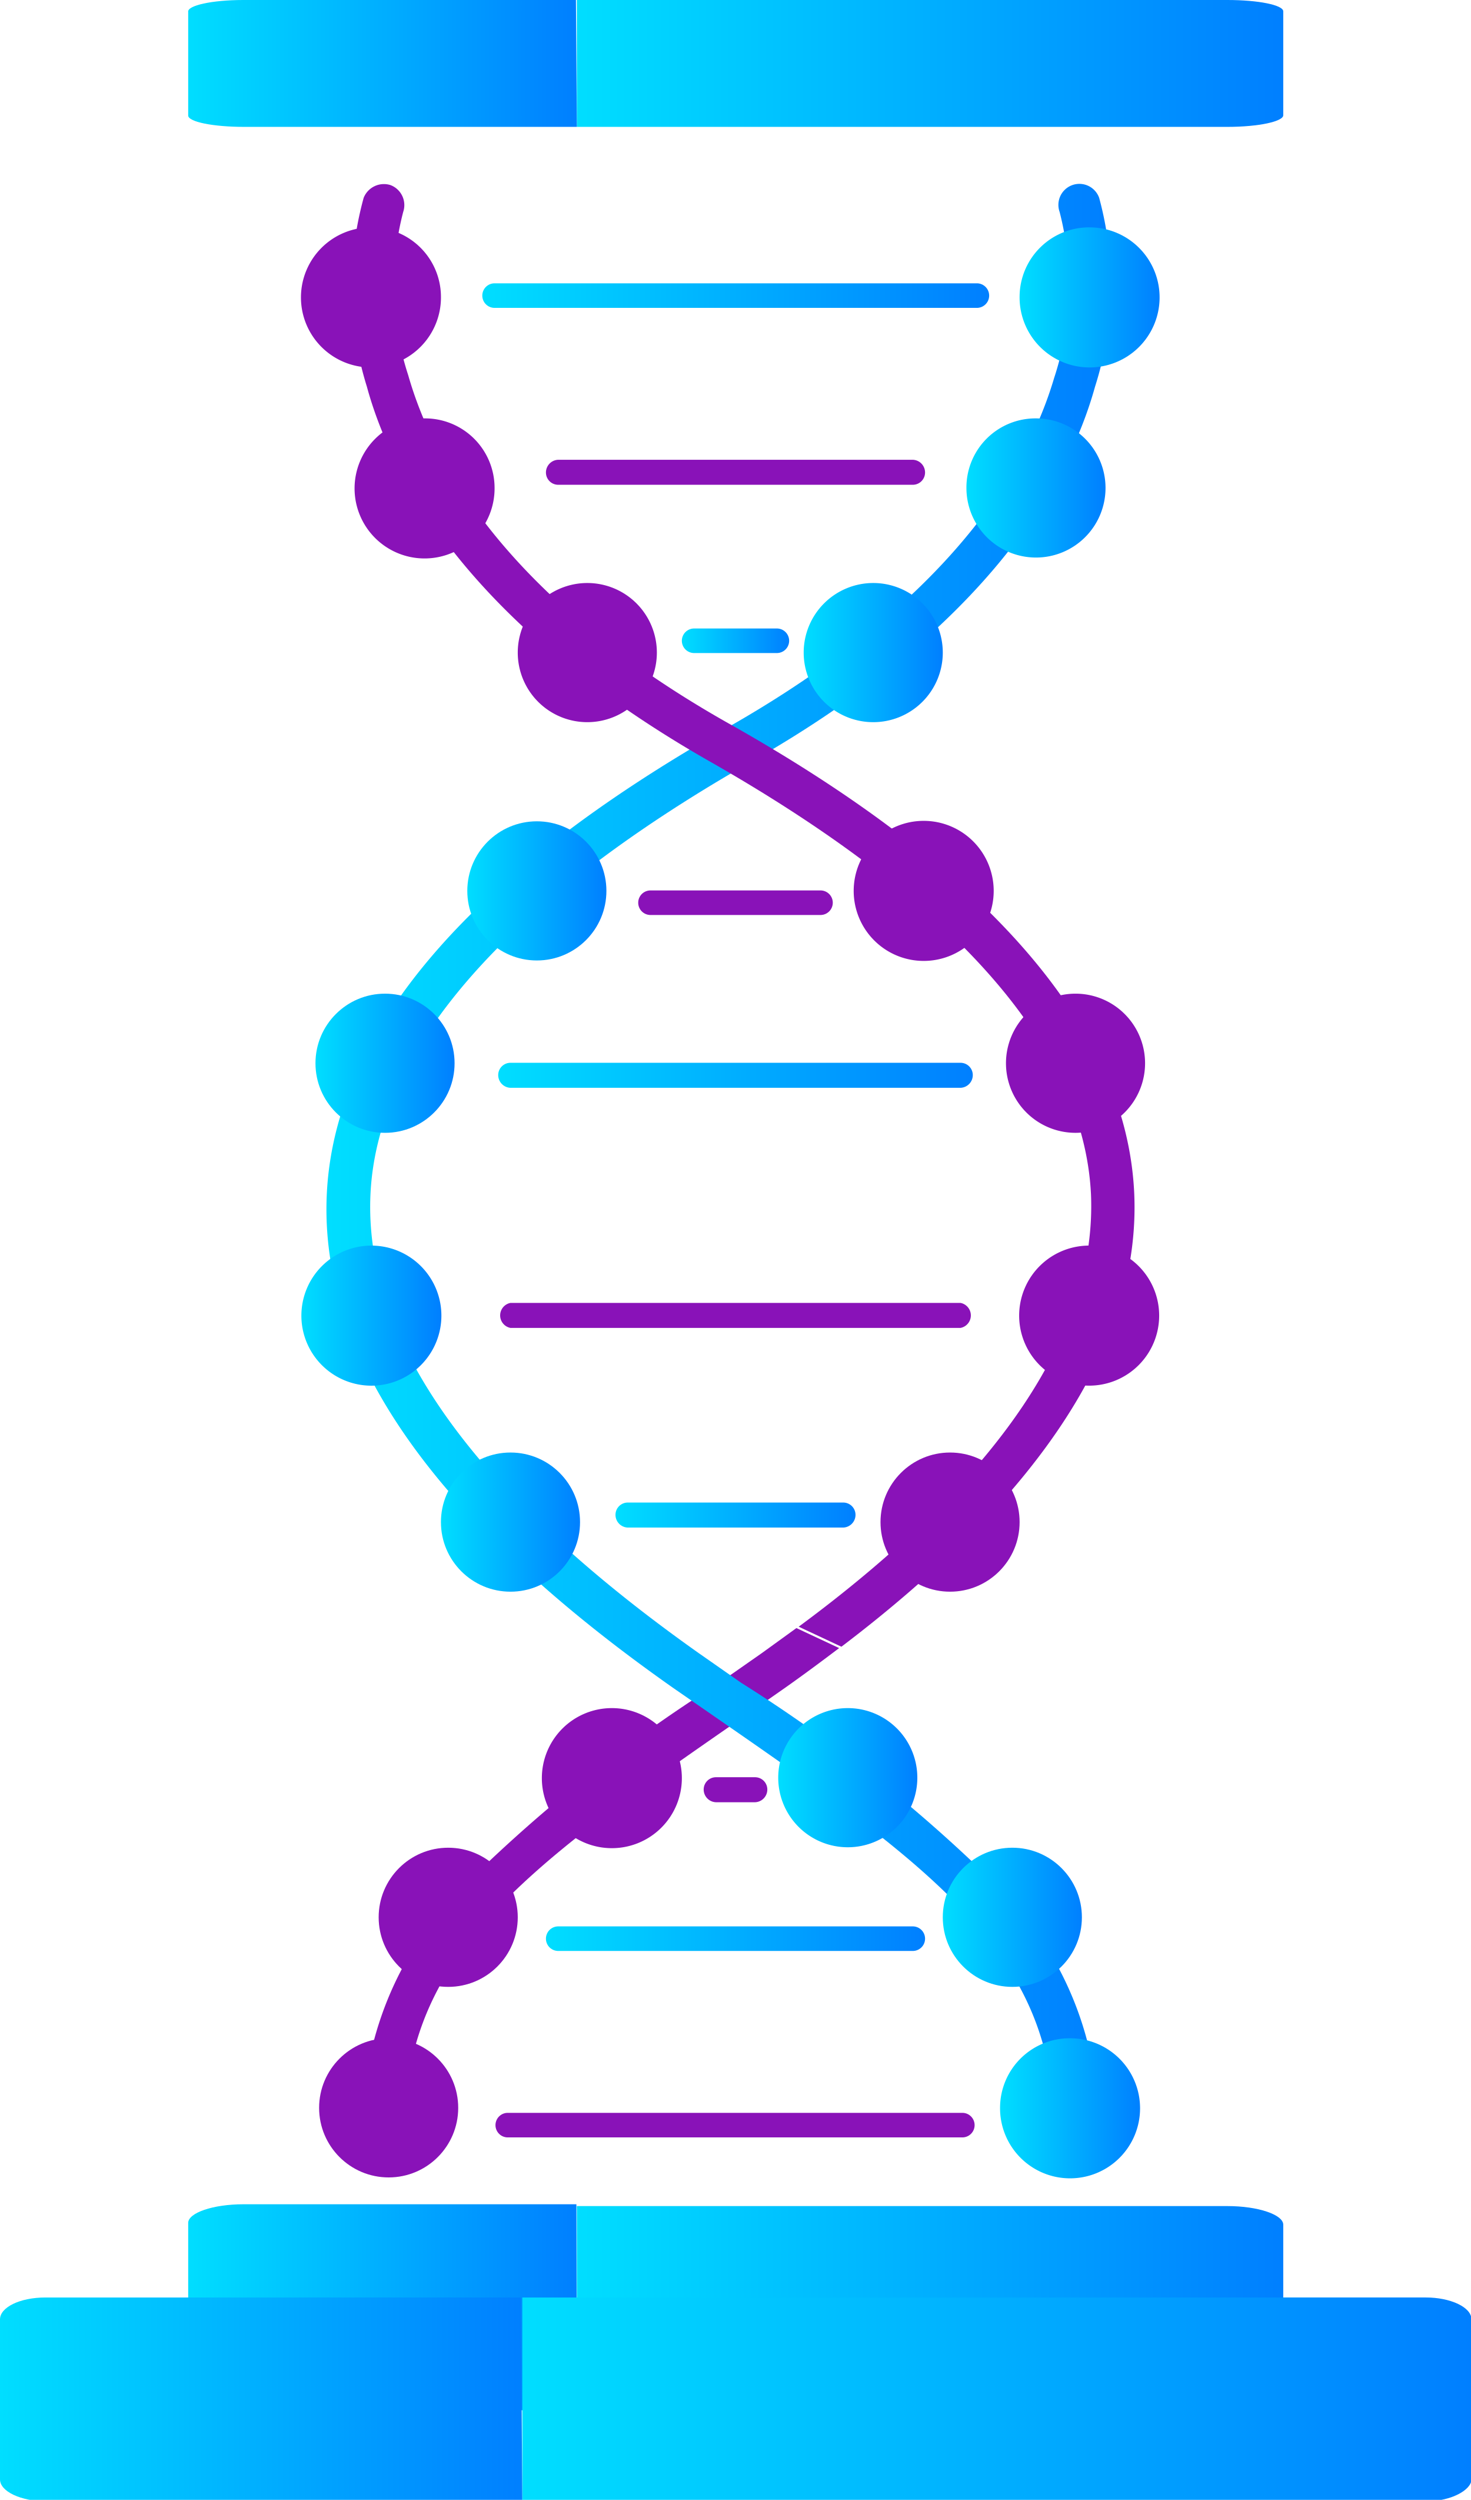 <svg xmlns="http://www.w3.org/2000/svg" xmlns:xlink="http://www.w3.org/1999/xlink" viewBox="0 0 32.36 54.97"><defs><style>.cls-1{fill:url(#linear-gradient);}.cls-2{fill:url(#linear-gradient-2);}.cls-3{fill:url(#linear-gradient-3);}.cls-4{fill:url(#linear-gradient-4);}.cls-5{fill:#8912b8;}.cls-6{fill:url(#linear-gradient-5);}.cls-7{fill:url(#linear-gradient-6);}.cls-8{fill:url(#linear-gradient-7);}.cls-9{fill:url(#linear-gradient-8);}.cls-10{fill:url(#linear-gradient-9);}.cls-11{fill:url(#linear-gradient-10);}.cls-12{fill:url(#linear-gradient-11);}.cls-13{fill:url(#linear-gradient-12);}.cls-14{fill:url(#linear-gradient-13);}.cls-15{fill:url(#linear-gradient-14);}.cls-16{fill:url(#linear-gradient-15);}.cls-17{fill:url(#linear-gradient-16);}.cls-18{fill:url(#linear-gradient-17);}.cls-19{fill:url(#linear-gradient-18);}.cls-20{fill:url(#linear-gradient-19);}.cls-21{fill:url(#linear-gradient-20);}.cls-22{fill:url(#linear-gradient-21);}.cls-23{fill:url(#linear-gradient-22);}</style><linearGradient id="linear-gradient" x1="12.67" y1="50.71" x2="28.24" y2="50.71" gradientUnits="userSpaceOnUse"><stop offset="0" stop-color="#00deff"/><stop offset="1" stop-color="#007fff"/></linearGradient><linearGradient id="linear-gradient-2" x1="4.13" y1="50.71" x2="12.69" y2="50.71" xlink:href="#linear-gradient"/><linearGradient id="linear-gradient-3" x1="11.46" y1="52.73" x2="32.36" y2="52.73" xlink:href="#linear-gradient"/><linearGradient id="linear-gradient-4" x1="0" y1="52.73" x2="11.49" y2="52.73" xlink:href="#linear-gradient"/><linearGradient id="linear-gradient-5" x1="7.23" y1="25.94" x2="24.43" y2="25.94" xlink:href="#linear-gradient"/><linearGradient id="linear-gradient-6" x1="22.43" y1="6.5" x2="25.5" y2="6.5" xlink:href="#linear-gradient"/><linearGradient id="linear-gradient-7" x1="21.26" y1="10.73" x2="24.32" y2="10.73" xlink:href="#linear-gradient"/><linearGradient id="linear-gradient-8" x1="17.68" y1="14.35" x2="20.74" y2="14.35" xlink:href="#linear-gradient"/><linearGradient id="linear-gradient-9" x1="10.27" y1="19.59" x2="13.34" y2="19.59" xlink:href="#linear-gradient"/><linearGradient id="linear-gradient-10" x1="6.94" y1="23.38" x2="10" y2="23.38" xlink:href="#linear-gradient"/><linearGradient id="linear-gradient-11" x1="6.63" y1="28.92" x2="9.7" y2="28.92" xlink:href="#linear-gradient"/><linearGradient id="linear-gradient-12" x1="9.7" y1="33.47" x2="12.77" y2="33.47" xlink:href="#linear-gradient"/><linearGradient id="linear-gradient-13" x1="17.12" y1="39.1" x2="20.18" y2="39.1" xlink:href="#linear-gradient"/><linearGradient id="linear-gradient-14" x1="20.74" y1="42.16" x2="23.8" y2="42.16" xlink:href="#linear-gradient"/><linearGradient id="linear-gradient-15" x1="22.04" y1="46.35" x2="25.11" y2="46.35" xlink:href="#linear-gradient"/><linearGradient id="linear-gradient-16" x1="10.6" y1="6.5" x2="21.76" y2="6.5" xlink:href="#linear-gradient"/><linearGradient id="linear-gradient-17" x1="15" y1="14.09" x2="17.36" y2="14.09" xlink:href="#linear-gradient"/><linearGradient id="linear-gradient-18" x1="10.96" y1="23.64" x2="21.4" y2="23.64" xlink:href="#linear-gradient"/><linearGradient id="linear-gradient-19" x1="13.54" y1="33.31" x2="18.82" y2="33.31" xlink:href="#linear-gradient"/><linearGradient id="linear-gradient-20" x1="12.01" y1="42.63" x2="20.35" y2="42.63" xlink:href="#linear-gradient"/><linearGradient id="linear-gradient-21" x1="12.67" y1="1.39" x2="28.24" y2="1.39" xlink:href="#linear-gradient"/><linearGradient id="linear-gradient-22" x1="4.13" y1="1.4" x2="12.69" y2="1.4" xlink:href="#linear-gradient"/></defs><title>why-us-3</title><g id="Layer_2" data-name="Layer 2"><g id="Layer_1-2" data-name="Layer 1"><path class="cls-1" d="M27,53H12.69l0-4.49H27c.68,0,1.23.19,1.23.41l0,3.67C28.24,52.77,27.69,53,27,53Z"/><path class="cls-2" d="M12.69,53H5.37c-.68,0-1.23-.19-1.23-.41V48.88c0-.22.54-.41,1.22-.41h7.32Z"/><path class="cls-3" d="M31.39,55H11.49l0-4.48H31.37c.53,0,1,.21,1,.48l0,3.53C32.36,54.75,31.93,55,31.39,55Z"/><path class="cls-4" d="M11.49,55H1c-.53,0-1-.21-1-.48L0,51c0-.26.43-.48,1-.48H11.46Z"/><path class="cls-5" d="M15.83,37l.93-.65.76-.55.94.44c-.37.28-.76.57-1.17.86l-.93.65c-5,3.46-7.68,5.37-7.45,9.61a.47.47,0,0,1-.43.49h0A.47.47,0,0,1,8,47.39a7.48,7.48,0,0,1,2-5.72A33,33,0,0,1,15.83,37Z"/><path class="cls-5" d="M15,39.1a1.54,1.54,0,1,1-1.54-1.54A1.54,1.54,0,0,1,15,39.1Z"/><circle class="cls-5" cx="9.86" cy="42.16" r="1.53"/><circle class="cls-5" cx="8.55" cy="46.35" r="1.53"/><path class="cls-6" d="M23.68,47.83a.46.46,0,0,0,.46-.44,7.48,7.48,0,0,0-2-5.72A33,33,0,0,0,16.3,37l-.93-.65C10.42,32.85,8,29.46,8.15,26.26s3-6.44,8.34-9.49c5.15-2.92,7-6.1,7.6-8.27a7.33,7.33,0,0,0,.09-4.15.46.46,0,0,0-.87.31,6.49,6.49,0,0,1-.12,3.65C22.35,11.15,19.88,13.8,16,16c-5.67,3.21-8.63,6.66-8.81,10.24s2.39,7.2,7.61,10.87l.94.65c5,3.46,7.68,5.37,7.44,9.61a.47.47,0,0,0,.44.49Z"/><path class="cls-7" d="M22.43,6.5A1.54,1.54,0,1,0,24,5,1.53,1.53,0,0,0,22.43,6.5Z"/><path class="cls-8" d="M21.26,10.73A1.53,1.53,0,1,0,22.79,9.2,1.52,1.52,0,0,0,21.26,10.73Z"/><path class="cls-9" d="M17.68,14.35a1.53,1.53,0,1,0,1.53-1.53A1.53,1.53,0,0,0,17.68,14.35Z"/><circle class="cls-10" cx="11.81" cy="19.59" r="1.53"/><circle class="cls-11" cx="8.47" cy="23.38" r="1.53"/><path class="cls-12" d="M6.63,28.92a1.54,1.54,0,1,0,1.54-1.53A1.54,1.54,0,0,0,6.63,28.92Z"/><circle class="cls-13" cx="11.23" cy="33.47" r="1.53"/><path class="cls-14" d="M17.12,39.1a1.53,1.53,0,1,0,1.53-1.54A1.53,1.53,0,0,0,17.12,39.1Z"/><circle class="cls-15" cx="22.27" cy="42.16" r="1.53"/><path class="cls-16" d="M22,46.35a1.54,1.54,0,1,0,1.54-1.53A1.53,1.53,0,0,0,22,46.35Z"/><path class="cls-5" d="M24,26.26c-.16-3.25-3-6.44-8.34-9.49-5.15-2.92-7-6.1-7.59-8.27A7.39,7.39,0,0,1,8,4.35a.48.48,0,0,1,.59-.28.47.47,0,0,1,.28.59,6.38,6.38,0,0,0,.11,3.59c.57,2,2.28,5,7.16,7.72,5.67,3.21,8.63,6.66,8.81,10.24.16,3.27-2,6.63-6.44,10l-.94-.44C22,32.5,24.13,29.29,24,26.26Z"/><path class="cls-5" d="M9.7,6.5A1.54,1.54,0,1,1,8.17,5,1.53,1.53,0,0,1,9.7,6.5Z"/><path class="cls-5" d="M10.88,10.73A1.54,1.54,0,1,1,9.34,9.2,1.53,1.53,0,0,1,10.88,10.73Z"/><path class="cls-5" d="M14.45,14.35a1.53,1.53,0,1,1-1.53-1.53A1.53,1.53,0,0,1,14.45,14.35Z"/><path class="cls-5" d="M21.86,19.59a1.54,1.54,0,1,1-1.53-1.54A1.54,1.54,0,0,1,21.86,19.59Z"/><path class="cls-5" d="M25.19,23.38a1.53,1.53,0,1,1-1.53-1.53A1.53,1.53,0,0,1,25.19,23.38Z"/><path class="cls-5" d="M25.5,28.92A1.54,1.54,0,1,1,24,27.39,1.54,1.54,0,0,1,25.5,28.92Z"/><circle class="cls-5" cx="20.9" cy="33.47" r="1.53"/><path class="cls-17" d="M10.88,6.77H21.49a.27.27,0,0,0,0-.54H10.88a.27.27,0,1,0,0,.54Z"/><path class="cls-18" d="M15.27,14.36h1.82a.27.27,0,0,0,0-.54H15.27a.27.27,0,0,0,0,.54Z"/><path class="cls-5" d="M12.28,10.66h7.8a.27.27,0,0,0,.27-.27.28.28,0,0,0-.27-.28h-7.8a.28.28,0,0,0-.27.28A.27.27,0,0,0,12.28,10.66Z"/><path class="cls-5" d="M14.31,20.12h3.74a.27.27,0,1,0,0-.54H14.31a.27.27,0,1,0,0,.54Z"/><path class="cls-19" d="M11.23,23.92h9.9a.28.28,0,0,0,.27-.28.27.27,0,0,0-.27-.27h-9.9a.27.27,0,0,0-.27.27A.28.28,0,0,0,11.23,23.92Z"/><path class="cls-5" d="M11.23,29.2h9.9a.28.28,0,0,0,0-.55h-9.9a.28.28,0,0,0,0,.55Z"/><path class="cls-20" d="M13.81,33.59h4.74a.28.28,0,0,0,.27-.28.27.27,0,0,0-.27-.27H13.81a.27.27,0,0,0-.27.27A.28.28,0,0,0,13.81,33.59Z"/><path class="cls-5" d="M15.75,39.63h.86a.28.28,0,0,0,.27-.28.27.27,0,0,0-.27-.27h-.86a.27.27,0,0,0-.27.27A.28.28,0,0,0,15.75,39.63Z"/><path class="cls-21" d="M12.28,42.9h7.8a.27.27,0,1,0,0-.54h-7.8a.27.27,0,1,0,0,.54Z"/><path class="cls-5" d="M11.17,47h10a.27.27,0,1,0,0-.54h-10a.27.27,0,1,0,0,.54Z"/><path class="cls-22" d="M27,2.79H12.69l0-2.79H27c.68,0,1.23.11,1.23.25l0,2.28C28.24,2.67,27.69,2.79,27,2.79Z"/><path class="cls-23" d="M12.69,2.79H5.37c-.68,0-1.23-.11-1.23-.25V.26C4.12.12,4.67,0,5.35,0h7.32Z"/></g></g></svg>